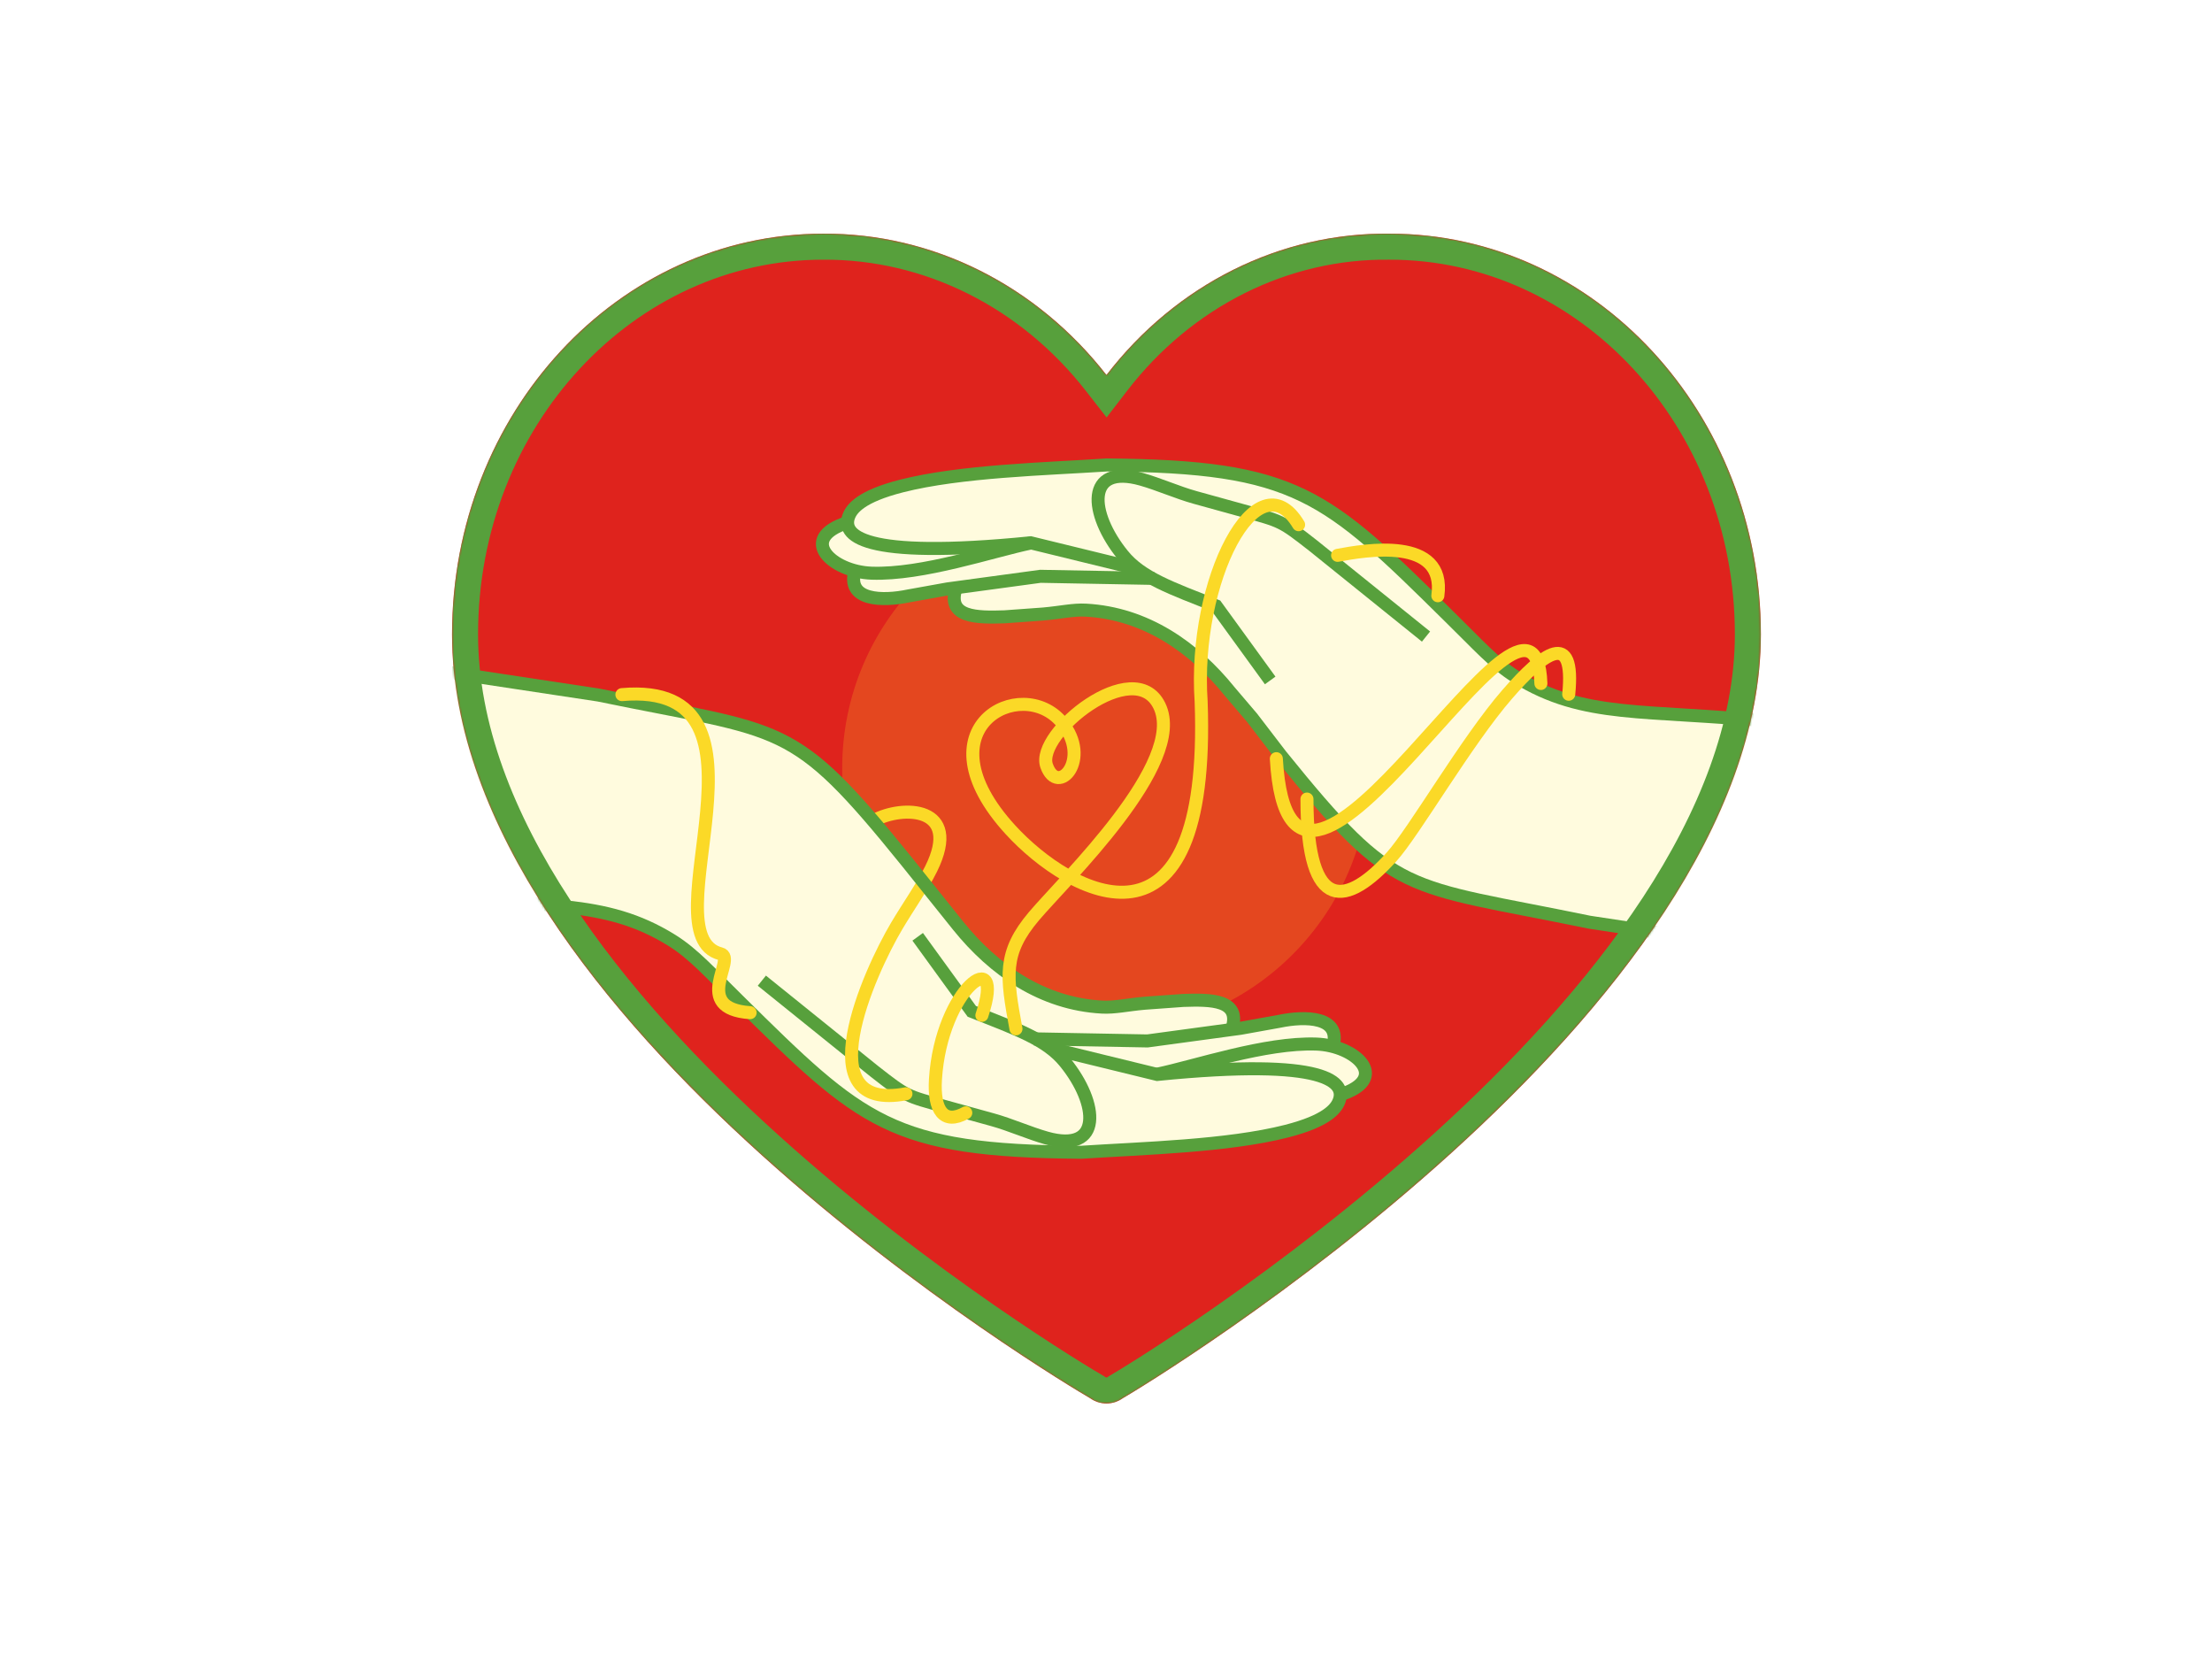 <svg width="1060" height="800" viewBox="0 0 1060 800" fill="none" xmlns="http://www.w3.org/2000/svg">
<g filter="url(#filter0_d_38_4755)">
<path d="M394.458 111.943C446.779 111.641 496.519 136.443 530.221 179.64C563.712 136.148 613.59 111.275 665.984 111.943C764.203 111.943 843.824 197.883 843.824 303.897C843.824 485.571 550.069 662.957 538.16 669.813C533.355 673.279 527.088 673.279 522.281 669.813C510.372 662.957 216.617 488.141 216.617 303.897C216.617 197.883 296.24 111.943 394.458 111.943Z" fill="#DF231D"/>
</g>
<g opacity="0.2" filter="url(#filter1_f_38_4755)">
<circle cx="529.991" cy="367.956" r="126.4" fill="#FBD927"/>
</g>
<mask id="mask0_38_4755" style="mask-type:alpha" maskUnits="userSpaceOnUse" x="216" y="111" width="628" height="562">
<path d="M394.459 111.943C446.78 111.641 496.519 136.443 530.222 179.64C563.713 136.148 613.59 111.275 665.984 111.943C764.203 111.943 843.824 197.883 843.824 303.897C843.824 485.571 550.07 662.957 538.16 669.813C533.355 673.279 527.088 673.279 522.281 669.813C510.372 662.957 216.617 488.141 216.617 303.897C216.617 197.883 296.24 111.943 394.459 111.943Z" fill="#DF231D"/>
</mask>
<g mask="url(#mask0_38_4755)">
<path d="M199.669 319.803C238.417 326.397 367.414 340.793 386.764 362.145C418.125 384.164 458.473 452.834 482.631 466.007C490.694 471.494 496.923 474.64 502.795 477.01C514.785 481.85 523.674 482.119 527.727 482.472C533.767 483.001 581.533 475.302 588.697 482.364C592.837 487.634 590.73 491.876 589.957 493.265C589.673 493.776 589.166 493.808 589.166 493.808C589.166 493.808 626.615 482.805 636.075 490.658C642.451 495.949 638.556 501.003 638.556 501.003C638.556 501.003 658.822 505.538 653.044 518.69C651.158 522.977 641.457 524.629 641.457 524.629C644.561 534.557 621.688 540.954 613.082 542.718C586.107 548.251 472.485 563.097 424.369 537.917C375.07 512.114 344.039 461.373 318.107 447.802C294.159 435.266 242.624 431.175 199.669 429.1V319.803Z" fill="#FFFBDE"/>
<path d="M848.765 455.008C810.017 448.412 690.964 435.655 660.507 413.398C630.05 391.144 589.962 321.974 565.8 308.805C557.741 303.314 551.511 300.171 545.635 297.799C533.646 292.962 524.76 292.693 520.704 292.336C514.667 291.807 466.901 299.506 459.737 292.444C455.597 287.177 457.701 282.936 458.474 281.543C458.758 281.036 459.269 281.004 459.269 281.004C459.269 281.004 421.816 292.003 412.356 284.154C405.983 278.862 409.878 273.805 409.878 273.805C409.878 273.805 389.612 269.273 395.39 256.122C397.273 251.831 406.977 250.183 406.977 250.183C403.87 240.255 426.743 233.857 435.352 232.09C462.327 226.561 575.949 211.715 624.065 236.895C673.364 262.698 704.941 313.319 730.87 326.891C737.908 331.503 748.263 335.392 760.963 337.747C776.435 340.616 794.577 341.656 811.68 342.835C825.465 343.787 837.566 345.495 848.765 345.712V455.008Z" fill="#FFFBDE"/>
<path d="M365.662 468.358C364.867 469.181 364.888 470.493 365.711 471.291C384.098 489.08 430.782 522.364 437.901 525.682C440.994 527.124 448.347 529.007 457.653 531.39C468.417 534.148 480.617 537.273 488.323 540.317C496.796 543.663 504.498 546.445 510.591 546.445C513.083 546.445 515.305 545.98 517.198 544.898C520.047 543.275 522.119 540.443 522.451 536.384C522.721 533.094 519.557 518.371 507.379 505.475C497.149 494.644 469.31 486.745 464.883 484.117C460.456 481.485 439.755 448.813 439.755 448.813L365.662 468.358Z" fill="#FFFBDE"/>
<path d="M365.081 469.835L419.063 513.321C434.577 525.451 434.206 525.01 452.929 530.183L475.739 536.489C484.082 538.795 493.174 542.865 501.507 545.213C528.352 552.769 526.665 528.919 510.347 508.863C501.447 497.927 487.081 493.052 465.688 484.534L439.756 448.813" stroke="#57A03C" stroke-width="6.237"/>
<path d="M683.353 304.976L629.371 261.49C613.854 249.361 614.225 249.802 595.502 244.626L572.691 238.323C564.352 236.017 555.26 231.943 546.927 229.598C520.082 222.043 521.769 245.892 538.087 265.949C546.987 276.885 561.353 281.757 582.746 290.275L608.678 325.995" stroke="#57A03C" stroke-width="6.237"/>
<path d="M418.82 393.085C432.581 385.648 461.088 386.149 446.222 416.217C441.952 424.854 435.24 434.282 429.665 443.693C416.416 466.052 386.295 533.139 434.131 524.027" stroke="#FBD927" stroke-width="6.237" stroke-linecap="round"/>
<path d="M470.526 486.452C482.34 451.225 450.935 473.398 448.268 517.206C447.376 531.831 452.139 539.093 462.809 533.137" stroke="#FBD927" stroke-width="6.237" stroke-linecap="round"/>
<path d="M503.488 502.287L554.534 514.763C636.799 506.543 645.132 518.7 641.632 527.593C640.187 531.267 635.662 537.066 616.4 541.966C588.158 549.15 547.653 550.113 518.054 552.052C427.078 551.359 413.212 537.973 353.61 479.092C340.382 466.175 332.462 457.058 321.998 450.542C289.41 430.248 260.318 435.175 199.669 429.1" stroke="#57A03C" stroke-width="6.237"/>
<path d="M544.945 272.524L493.9 260.048C411.634 268.269 403.302 256.111 406.801 247.219C408.247 243.544 412.772 237.742 432.033 232.842C460.272 225.661 500.776 224.699 530.38 222.76C621.352 223.449 635.218 236.839 694.823 295.72C708.051 308.637 715.971 317.753 726.435 324.27C759.023 344.564 788.116 339.637 848.764 345.712" stroke="#57A03C" stroke-width="6.237"/>
<path d="M554.27 514.697C573.035 510.788 606.309 499.347 630.771 500.205C649.743 500.87 666.551 516.744 642.275 524.468" stroke="#57A03C" stroke-width="6.237"/>
<path d="M494.162 260.111C475.397 264.024 442.123 275.464 417.66 274.607C398.689 273.938 381.88 258.067 406.157 250.344" stroke="#57A03C" stroke-width="6.237"/>
<path d="M495.359 497.699L549.855 498.707L594.387 492.667L613.149 489.29C625.223 486.766 643.211 486.749 638.665 501.612" stroke="#57A03C" stroke-width="6.237"/>
<path d="M553.074 277.109L498.579 276.105L454.046 282.145L435.284 285.519C423.211 288.045 405.223 288.063 409.769 273.2" stroke="#57A03C" stroke-width="6.237"/>
<path d="M199.669 319.803L286.792 332.993C376.477 351.499 379.067 344.168 434.553 412.813L459.18 443.539C476.219 464.701 499.411 480.908 528.031 482.49C534.201 482.833 539.989 481.391 548.465 480.646L567.062 479.298C580.067 478.875 595.063 478.735 590.254 493.227" stroke="#57A03C" stroke-width="6.237"/>
<path d="M848.764 455.008L761.641 441.818C671.953 423.312 669.363 430.641 613.877 361.996L599.955 343.833L589.254 331.273C572.214 310.11 549.022 293.904 520.402 292.318C514.232 291.979 508.444 293.417 499.968 294.166L481.371 295.514C468.363 295.933 453.371 296.073 458.179 281.585" stroke="#57A03C" stroke-width="6.237"/>
<path d="M298.021 332.786C379.108 325.738 309.502 447.836 345.317 456.96C353.352 459.007 330.804 483.169 359.463 485.167" stroke="#FBD927" stroke-width="6.237" stroke-linecap="round"/>
<path d="M486.851 492.924C482.179 467.569 480.515 456.616 495.524 438.878C510.204 421.53 568.885 365.481 555.576 338.124C543.566 313.436 496.192 351.469 501.529 366.816C506.867 382.162 523.418 363.689 508.87 346.131C489.52 322.778 439.582 348.763 484.181 397.509C512.874 428.869 580.264 465.568 575.593 336.123C571.59 278.073 602.559 218.406 622.3 251.383" stroke="#FBD927" stroke-width="6.237" stroke-linecap="round"/>
<path d="M640.983 266.062C653.931 263.633 693.028 256.721 689.024 285.412" stroke="#FBD927" stroke-width="6.237" stroke-linecap="round"/>
<path d="M611.626 363.48C618.299 481.581 735.733 251.383 738.402 327.448" stroke="#FBD927" stroke-width="6.237" stroke-linecap="round"/>
<path d="M626.302 382.829C626.302 438.722 645.683 433.913 666.817 410.549C677.684 398.539 702.636 355.21 722.29 332.613C739.578 312.735 754.915 300.959 751.744 332.613" stroke="#FBD927" stroke-width="6.237" stroke-linecap="round"/>
<path d="M394.495 118.179L394.477 118.179H394.459C300.124 118.179 222.854 200.871 222.854 303.897C222.854 348.311 240.573 392.593 267.923 434.422C295.252 476.221 331.926 515.156 369.161 548.745C443.637 615.929 519.64 661.096 525.393 664.408L525.67 664.567L525.929 664.754C528.558 666.65 531.885 666.649 534.512 664.755L534.771 664.568L535.048 664.408C540.767 661.116 616.78 615.307 691.27 547.791C728.51 514.037 765.19 475.017 792.524 433.331C819.881 391.608 837.588 347.652 837.588 303.897C837.588 200.871 760.319 118.179 665.984 118.179H665.945L665.905 118.179C615.581 117.538 567.523 141.421 535.163 183.446L530.254 189.821L525.304 183.477C492.726 141.72 444.778 117.889 394.495 118.179Z" stroke="#57A03C" stroke-width="12.474"/>
</g>
<defs>
<filter id="filter0_d_38_4755" x="0.917" y="-103.77" width="1058.61" height="991.882" filterUnits="userSpaceOnUse" color-interpolation-filters="sRGB">
<feFlood flood-opacity="0" result="BackgroundImageFix"/>
<feColorMatrix in="SourceAlpha" type="matrix" values="0 0 0 0 0 0 0 0 0 0 0 0 0 0 0 0 0 0 127 0" result="hardAlpha"/>
<feOffset/>
<feGaussianBlur stdDeviation="107.85"/>
<feComposite in2="hardAlpha" operator="out"/>
<feColorMatrix type="matrix" values="0 0 0 0 1 0 0 0 0 0.984 0 0 0 0 0.871 0 0 0 0.3 0"/>
<feBlend mode="normal" in2="BackgroundImageFix" result="effect1_dropShadow_38_4755"/>
<feBlend mode="normal" in="SourceGraphic" in2="effect1_dropShadow_38_4755" result="shape"/>
</filter>
<filter id="filter1_f_38_4755" x="317.311" y="155.276" width="425.36" height="425.36" filterUnits="userSpaceOnUse" color-interpolation-filters="sRGB">
<feFlood flood-opacity="0" result="BackgroundImageFix"/>
<feBlend mode="normal" in="SourceGraphic" in2="BackgroundImageFix" result="shape"/>
<feGaussianBlur stdDeviation="43.14" result="effect1_foregroundBlur_38_4755"/>
</filter>
</defs>
</svg>
